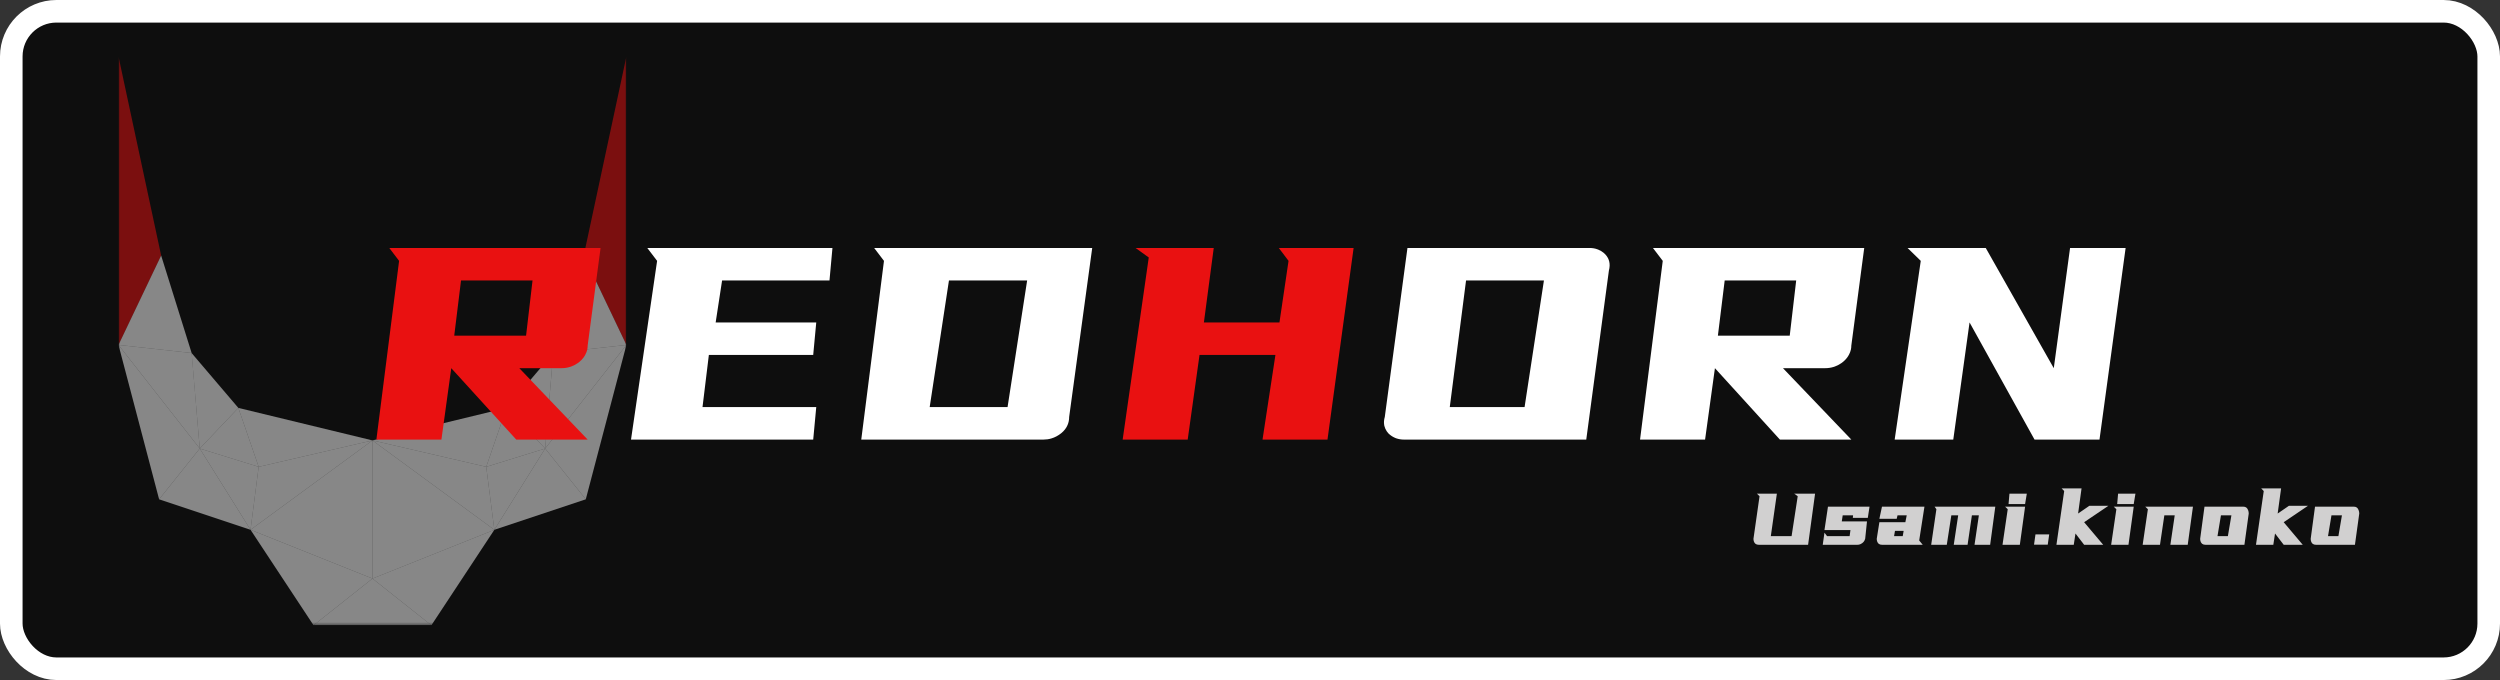 <svg width="886" height="241" viewBox="0 0 886 241" fill="none" xmlns="http://www.w3.org/2000/svg" xmlns:xlink="http://www.w3.org/1999/xlink">
	<rect x="0" y="0" width="886" height="241" fill="#333333" stroke="none"/>
	<desc>
			Created with Pixso.
	</desc>
	<defs>
		<clipPath id="clip21_3">
			<rect id="hole" width="180" height="201.6" transform="translate(42 20)" fill="white" fill-opacity="0"/>
		</clipPath>
		<clipPath id="clip21_2">
			<rect id="logo" rx="16" width="878" height="233" transform="translate(4 4)" fill="white" fill-opacity="0"/>
		</clipPath>
	</defs>
	<rect id="logo" rx="16" width="878" height="233" transform="translate(4 4)" fill="#0E0E0E" fill-opacity="1"/>
	<g clip-path="url(#clip21_2)">
		<g clip-path="url(#clip21_3)">
			<rect id="hole" x="42" y="20" width="180" height="201.6" fill="#FFFFFF" fill-opacity="0"/>
			<mask id="mask21_7" mask-type="alpha" maskUnits="userSpaceOnUse" x="42" y="20" width="180" height="201.6">
				<rect id="hole" x="42" y="20" width="180" height="201.6" fill="#000000" fill-opacity="1"/>
			</mask>
			<g mask="url(#mask21_7)">
				<path id="01" d="M41.99 20L57.11 90.56L41.99 122.24L41.99 20Z" fill="#E91111" fill-opacity="0.5" fill-rule="evenodd"/>
				<path id="02" d="M57.11 90.56L67.92 125.12L41.99 122.24L57.11 90.56Z" fill="#FFFFFF" fill-opacity="0.5" fill-rule="evenodd"/>
				<path id="03" d="M41.99 122.24L67.92 125.12L70.79 158.96L41.99 122.24Z" fill="#FFFFFF" fill-opacity="0.5" fill-rule="evenodd"/>
				<path id="04" d="M41.99 122.24L70.79 158.96L56.39 176.96L41.99 122.24Z" fill="#FFFFFF" fill-opacity="0.5" fill-rule="evenodd"/>
				<path id="05" d="M67.91 125.12L84.47 144.56L70.79 158.96L67.91 125.12Z" fill="#FFFFFF" fill-opacity="0.5" fill-rule="evenodd"/>
				<path id="06" d="M84.47 144.56L91.67 165.44L70.79 158.96L84.47 144.56Z" fill="#FFFFFF" fill-opacity="0.5" fill-rule="evenodd"/>
				<path id="07" d="M70.79 158.96L91.67 165.44L88.79 187.76L70.79 158.96Z" fill="#FFFFFF" fill-opacity="0.5" fill-rule="evenodd"/>
				<path id="08" d="M56.39 176.96L70.79 158.96L88.79 187.76L56.39 176.96Z" fill="#FFFFFF" fill-opacity="0.5" fill-rule="evenodd"/>
				<path id="09" d="M222 20L206.88 90.56L222 122.24L222 20Z" fill="#E91111" fill-opacity="0.5" fill-rule="evenodd"/>
				<path id="10" d="M206.88 90.56L196.08 125.12L222 122.24L206.88 90.56Z" fill="#FFFFFF" fill-opacity="0.5" fill-rule="evenodd"/>
				<path id="11" d="M222 122.24L196.08 125.12L193.2 158.96L222 122.24Z" fill="#FFFFFF" fill-opacity="0.5" fill-rule="evenodd"/>
				<path id="12" d="M222 122.24L193.2 158.96L207.6 176.96L222 122.24Z" fill="#FFFFFF" fill-opacity="0.5" fill-rule="evenodd"/>
				<path id="13" d="M196.08 125.12L179.52 144.56L193.2 158.96L196.08 125.12Z" fill="#FFFFFF" fill-opacity="0.5" fill-rule="evenodd"/>
				<path id="14" d="M179.52 144.56L172.32 165.44L193.2 158.96L179.52 144.56Z" fill="#FFFFFF" fill-opacity="0.5" fill-rule="evenodd"/>
				<path id="15" d="M193.2 158.96L172.32 165.44L175.2 187.76L193.2 158.96Z" fill="#FFFFFF" fill-opacity="0.5" fill-rule="evenodd"/>
				<path id="16" d="M207.6 176.96L193.2 158.96L175.2 187.76L207.6 176.96Z" fill="#FFFFFF" fill-opacity="0.5" fill-rule="evenodd"/>
				<path id="17" d="M84.47 144.56L132 156.08L91.67 165.44L84.47 144.56Z" fill="#FFFFFF" fill-opacity="0.5" fill-rule="evenodd"/>
				<path id="18" d="M91.67 165.44L132 156.08L88.79 187.76L91.67 165.44Z" fill="#FFFFFF" fill-opacity="0.5" fill-rule="evenodd"/>
				<path id="19" d="M88.79 187.76L132 156.08L132 205.04L88.79 187.76Z" fill="#FFFFFF" fill-opacity="0.5" fill-rule="evenodd"/>
				<path id="20" d="M111.12 221.6L88.79 187.76L132 205.04L111.12 221.6Z" fill="#FFFFFF" fill-opacity="0.5" fill-rule="evenodd"/>
				<path id="21" d="M111.12 221.6L132 205.04L152.88 221.6L111.12 221.6Z" fill="#FFFFFF" fill-opacity="0.5" fill-rule="evenodd"/>
				<path id="22" d="M152.88 221.6L175.2 187.76L132 205.04L152.88 221.6Z" fill="#FFFFFF" fill-opacity="0.5" fill-rule="evenodd"/>
				<path id="23" d="M175.2 187.76L132 156.08L132 205.04L175.2 187.76Z" fill="#FFFFFF" fill-opacity="0.5" fill-rule="evenodd"/>
				<path id="24" d="M172.32 165.44L132 156.08L175.2 187.76L172.32 165.44Z" fill="#FFFFFF" fill-opacity="0.5" fill-rule="evenodd"/>
				<path id="25" d="M179.52 144.56L132 156.08L172.32 165.44L179.52 144.56Z" fill="#FFFFFF" fill-opacity="0.5" fill-rule="evenodd"/>
			</g>
		</g>
		<path id="REDHORN" d="M208.27 122.45L212.84 87.88L137.96 87.88L141.44 92.45L133.39 155.79L156.44 155.79L159.93 130.48L182.96 155.79L208.27 155.79L184.04 130.48L199.04 130.48Q200.54 130.48 201.92 130.06Q202.18 129.98 202.44 129.89Q203.66 129.43 204.7 128.72Q205.06 128.47 205.4 128.19Q206.2 127.53 206.79 126.73Q207.18 126.2 207.48 125.61Q207.92 124.79 208.11 123.91Q208.27 123.2 208.27 122.45ZM426.66 114.27L430.15 87.88L402.44 87.88L407.12 91.25L397.87 155.79L420.92 155.79L425.11 125.79L452.01 125.79L447.44 155.79L470.46 155.79L479.72 87.88L453.21 87.88L456.66 92.45L453.44 114.27L426.66 114.27ZM160.98 118.96L163.39 99.39L188.73 99.39L186.44 118.96L160.98 118.96Z" fill="#E91111" fill-opacity="1" fill-rule="evenodd"/>
		<path id="REDHORN" d="M293.97 99.39L295.02 87.88L229.4 87.88L232.88 92.45L223.63 155.79L288.2 155.79L289.28 144.27L248.97 144.27L251.22 125.79L288.2 125.79L289.28 114.27L253.63 114.27L255.91 99.39L293.97 99.39ZM378.91 147.76L387.08 87.88L309.8 87.88L313.28 92.45L305.23 155.79L369.8 155.79Q371.27 155.79 372.63 155.38Q374.47 154.83 376.1 153.53Q377.65 152.27 378.34 150.64Q378.91 149.32 378.91 147.76ZM566.19 88.38Q564.88 87.88 563.37 87.88L498.8 87.88L490.77 147.76Q490.32 149.26 490.56 150.64Q490.59 150.8 490.62 150.95Q490.89 151.99 491.45 152.83Q491.69 153.2 492 153.53Q492.12 153.66 492.25 153.78Q493.2 154.66 494.46 155.2Q494.62 155.27 494.79 155.33Q496.11 155.79 497.6 155.79L562.17 155.79L570.19 95.91Q570.66 94.12 570.31 92.68Q570.15 92.02 569.84 91.43Q569.48 90.74 568.93 90.16Q568.64 89.85 568.31 89.58Q567.5 88.91 566.47 88.49Q566.33 88.43 566.19 88.38ZM656.11 122.45L660.68 87.88L585.8 87.88L589.28 92.45L581.23 155.79L604.28 155.79L607.77 130.48L630.8 155.79L656.11 155.79L631.88 130.48L646.88 130.48Q648.38 130.48 649.76 130.06Q650.02 129.98 650.28 129.89Q651.5 129.43 652.54 128.72Q652.9 128.47 653.24 128.19Q654.03 127.53 654.63 126.73Q655.02 126.2 655.32 125.61Q655.76 124.79 655.95 123.91Q656.11 123.2 656.11 122.45ZM727.86 130.48L703.75 87.88L676.04 87.88L680.72 92.45L671.47 155.79L692.24 155.79L698.01 114.27L721.04 155.79L744.06 155.79L753.32 87.88L733.63 87.88L727.86 130.48ZM329.48 144.27L336.31 99.39L364.02 99.39L357.08 144.27L329.48 144.27ZM513.8 144.27L519.57 99.39L547.17 99.39L540.31 144.27L513.8 144.27ZM608.82 118.96L611.23 99.39L636.57 99.39L634.28 118.96L608.82 118.96Z" fill="#FFFFFF" fill-opacity="1" fill-rule="evenodd"/>
		<path id="Usami.kinoko" d="M736.48 182L737.7 173.1L730.65 173.1L731.55 174.03L728.8 193.07L734.94 193.07L735.55 189.07L738.62 193.07L745.37 193.07L738.62 185.07L747.23 179.25L740.48 179.25L736.48 182ZM807.2 182L808.42 173.1L801.37 173.1L802.27 174.03L799.52 193.07L805.66 193.07L806.27 189.07L809.34 193.07L816.09 193.07L809.34 185.07L817.95 179.25L811.2 179.25L807.2 182ZM627.58 190L629.72 174.96L622.65 174.96L623.58 175.86L621.43 190.93Q621.43 191.81 621.84 192.4Q621.87 192.44 621.89 192.47Q622.01 192.62 622.16 192.74Q622.6 193.07 623.29 193.07L640.79 193.07L643.26 174.96L635.87 174.96L637.11 175.86L634.94 190L627.58 190ZM711.83 178.64L717.69 178.64L718.3 174.96L712.15 174.96L711.83 178.64ZM750.33 178.64L756.19 178.64L756.8 174.96L750.65 174.96L750.33 178.64ZM655.8 187.86L655.51 190L647.51 190L646.59 188.78L645.98 193.07L658.27 193.07Q658.55 193.07 658.82 193.02Q659.43 192.89 659.99 192.47Q660.49 192.1 660.76 191.6Q660.93 191.29 661.02 190.93L661.66 184.78L652.73 184.78L653.05 182.64L656.73 182.64L656.64 183.54L661.95 183.54L662.56 179.57L647.83 179.57L646.59 187.86L655.8 187.86ZM672.48 182.64L675.74 182.64L675.26 185.07L666.05 185.07L665.12 190.93Q665.12 191.81 665.53 192.4Q665.55 192.44 665.58 192.47Q665.7 192.63 665.86 192.75Q666.29 193.07 666.97 193.07L681.41 193.07L680.16 191.54L682.02 179.57L666.97 179.57L666.05 183.86L672.19 183.86L672.48 182.64ZM705.31 193.07L707.13 179.57L685.62 179.57L686.26 180.46L684.41 193.07L689.94 193.07L691.55 182.64L693.98 182.64L692.41 193.07L697.31 193.07L698.84 182.64L701.31 182.64L699.77 193.07L705.31 193.07ZM715.83 193.07L717.69 179.57L710.62 179.57L711.54 180.46L709.69 193.07L715.83 193.07ZM754.33 193.07L756.19 179.57L749.12 179.57L750.04 180.46L748.19 193.07L754.33 193.07ZM775.33 193.07L777.18 179.57L760.29 179.57L761.21 180.46L759.36 193.07L765.5 193.07L767.04 182.64L770.72 182.64L769.18 193.07L775.33 193.07ZM795.99 179.81Q795.62 179.57 795.1 179.57L781.27 179.57L779.74 190.93Q779.74 191.81 780.15 192.4Q780.18 192.44 780.2 192.47Q780.33 192.63 780.48 192.75Q780.91 193.07 781.59 193.07L795.42 193.07L796.95 182Q796.95 181.37 796.74 180.82Q796.64 180.56 796.49 180.32Q796.29 179.99 795.99 179.81ZM835.16 179.81Q834.79 179.57 834.27 179.57L820.44 179.57L818.91 190.93Q818.91 191.81 819.32 192.4Q819.34 192.44 819.37 192.47Q819.49 192.63 819.65 192.75Q820.08 193.07 820.76 193.07L834.59 193.07L836.12 182Q836.12 181.37 835.9 180.82Q835.81 180.56 835.66 180.32Q835.45 179.99 835.16 179.81ZM785.88 190L787.1 182.64L790.81 182.64L789.56 190L785.88 190ZM825.05 190L826.27 182.64L829.98 182.64L828.73 190L825.05 190ZM671.26 190L671.58 188.14L674.65 188.14L674.33 190L671.26 190ZM726.24 189.39L721.37 189.39L720.86 193.04L725.72 193.04L726.24 189.39Z" fill="#D1D0D0" fill-opacity="1" fill-rule="evenodd"/>
	</g>
	<rect id="logo" rx="16" width="878" height="233" transform="translate(4 4)" stroke="#FFFFFF" stroke-opacity="1" stroke-width="8"/>
</svg>
